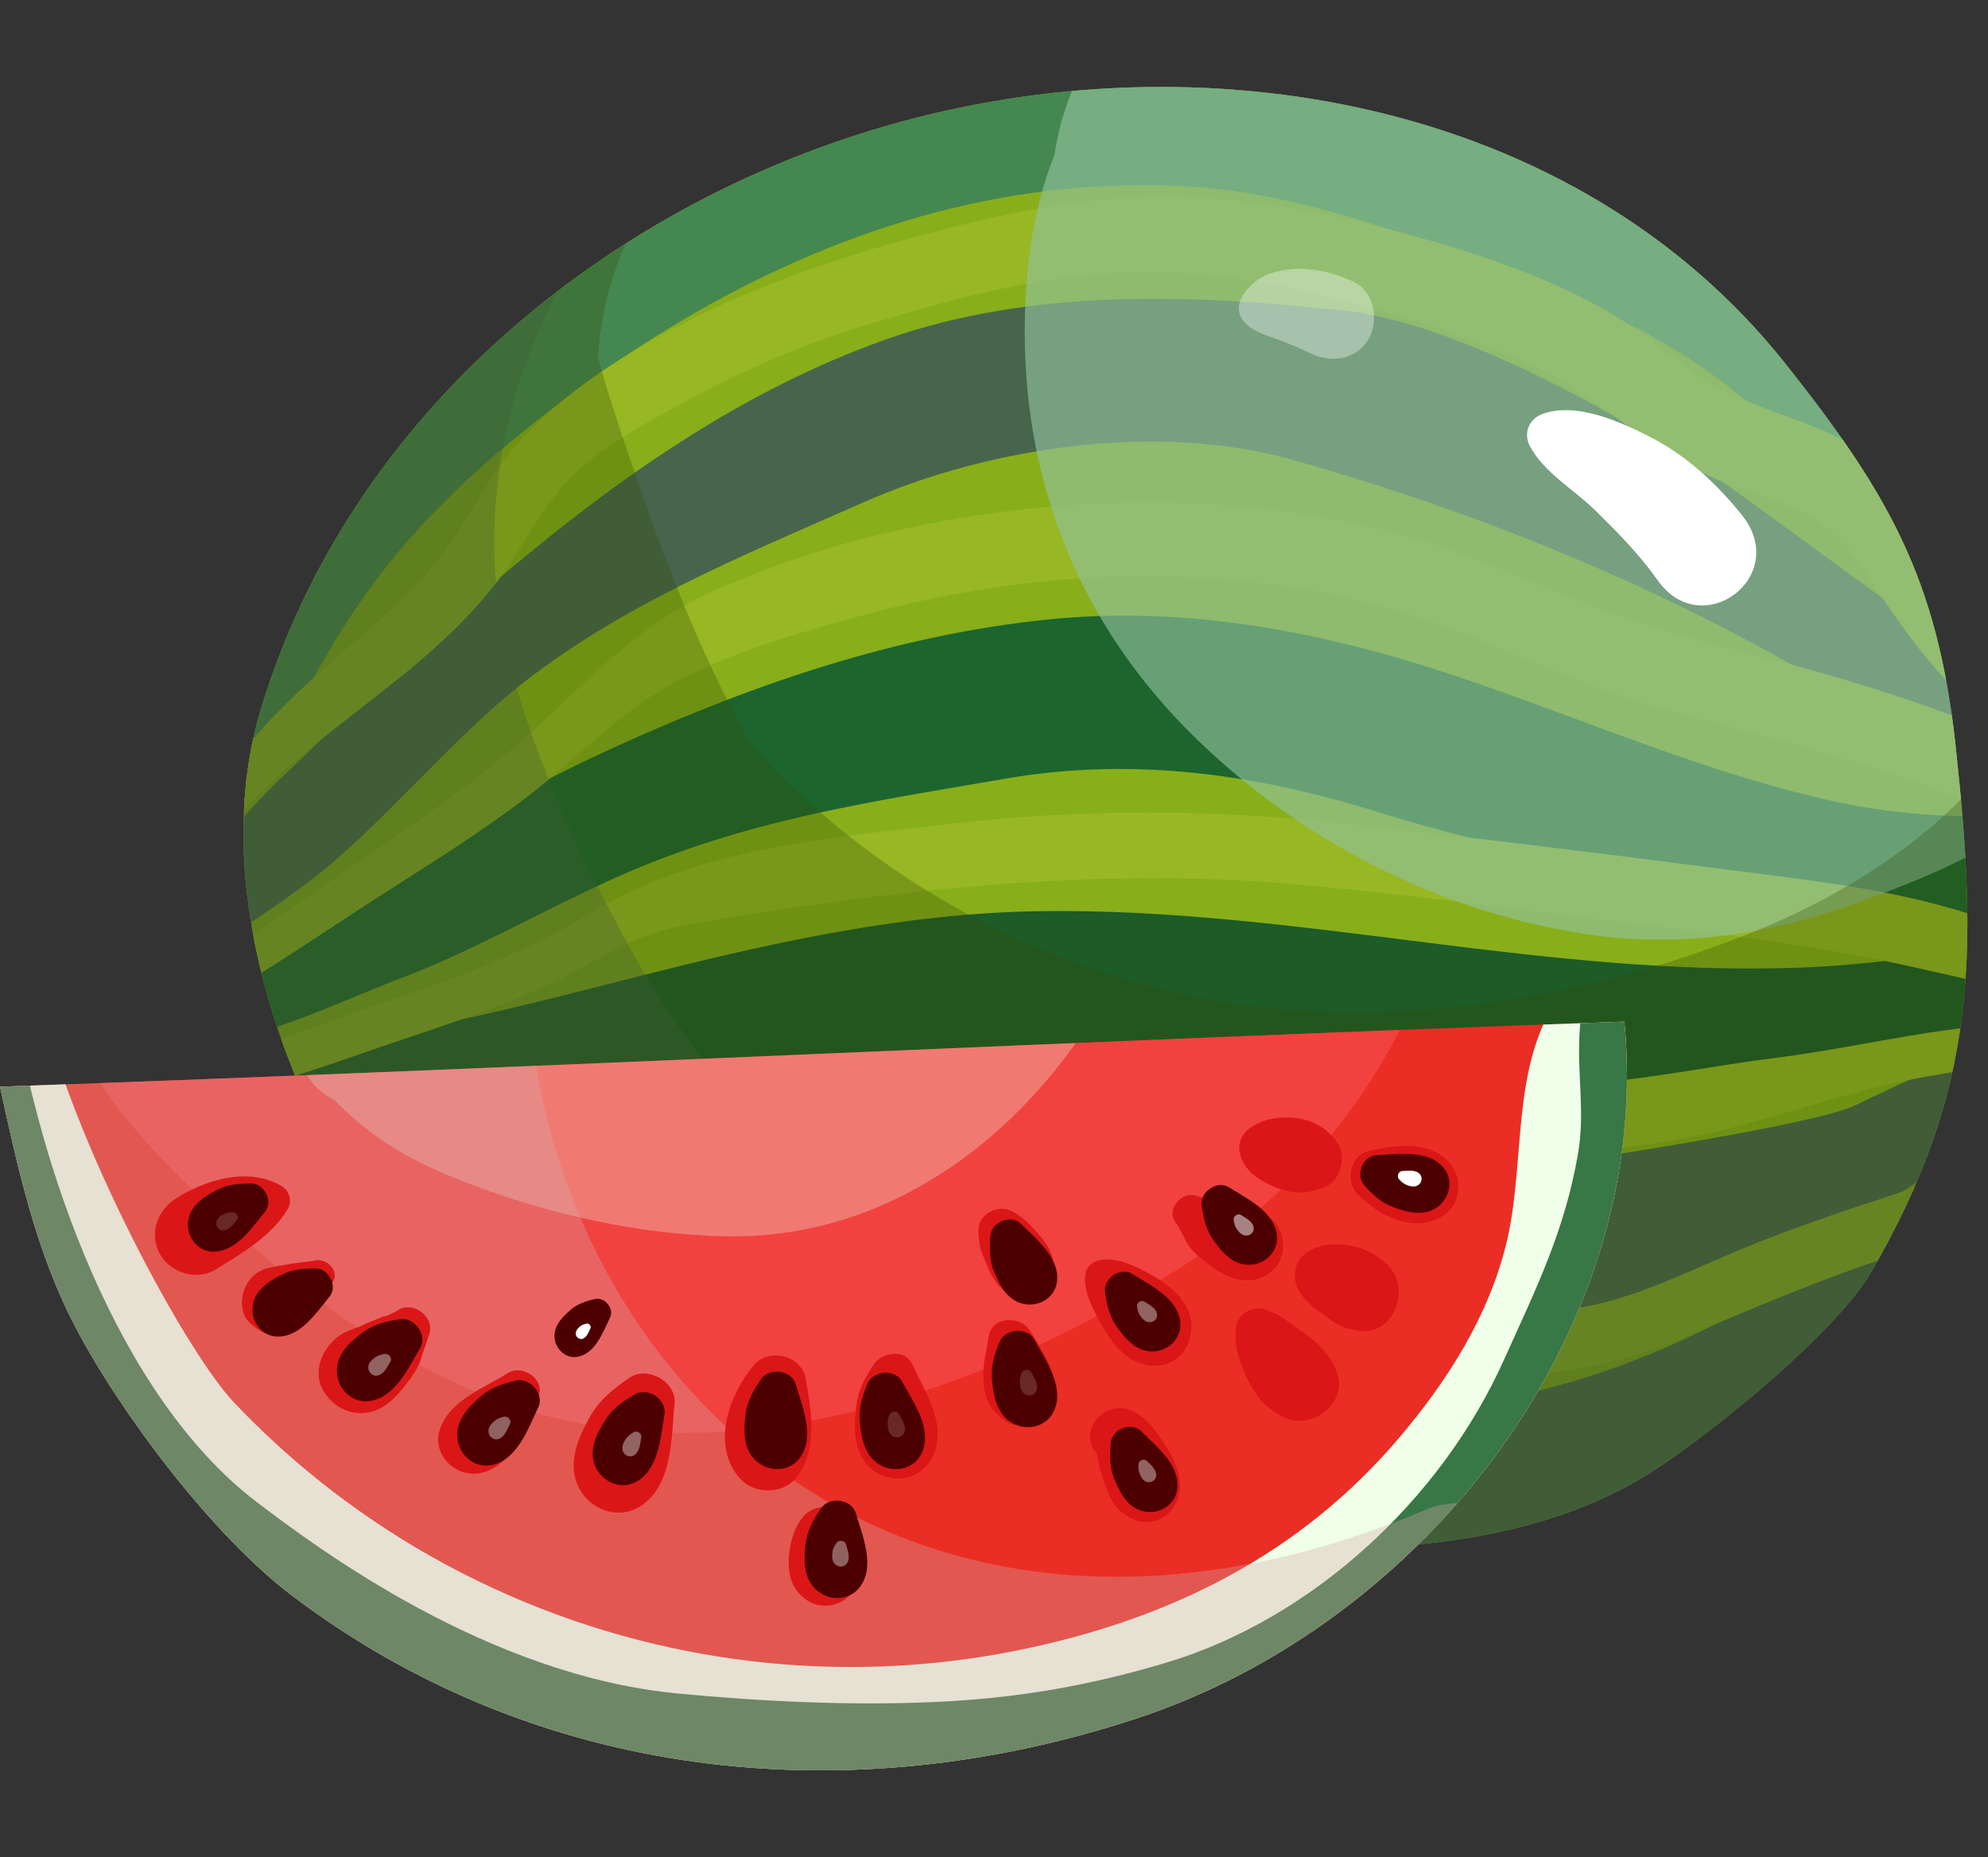<?xml version="1.0" encoding="utf-8"?>
<!-- Generator: Adobe Illustrator 24.1.1, SVG Export Plug-In . SVG Version: 6.00 Build 0)  -->
<svg version="1.1" id="Layer_1" xmlns="http://www.w3.org/2000/svg" xmlns:xlink="http://www.w3.org/1999/xlink" x="0px" y="0px"
	 viewBox="0 0 105.13 98.21" style="enable-background:new 0 0 105.13 98.21;" xml:space="preserve">
<rect x="0" y="0" width="105.13" height="98.21" fill="#333333" stroke="none"/>
<style type="text/css">
	.st0{clip-path:url(#SVGID_2_);}
	.st1{fill:#458750;}
	.st2{fill:#47654D;}
	.st3{fill:#1C652E;}
	.st4{fill:#1D5B27;}
	.st5{clip-path:url(#SVGID_4_);}
	.st6{fill:#97B723;}
	.st7{opacity:0.32;clip-path:url(#SVGID_6_);fill:#47654D;}
	.st8{opacity:0.64;clip-path:url(#SVGID_6_);fill:#91C19D;}
	.st9{opacity:0.29;clip-path:url(#SVGID_8_);fill:#334A04;}
	.st10{opacity:0.35;}
	.st11{fill:#FFFFFF;}
	.st12{clip-path:url(#SVGID_10_);}
	.st13{fill:#EFFFE9;}
	.st14{fill:#387746;}
	.st15{opacity:0.65;clip-path:url(#SVGID_10_);fill:#F44D4D;}
	.st16{opacity:0.3;clip-path:url(#SVGID_12_);fill:#EFFFE9;}
	.st17{opacity:0.34;clip-path:url(#SVGID_14_);fill:#D8A8A7;}
	.st18{fill:#DB1616;}
	.st19{fill:#4C0000;}
	.st20{opacity:0.16;}
	.st21{opacity:0.39;}
	.st22{opacity:0.38;}
	.st23{opacity:0.51;}
</style>
<g>
	<g>
		<defs>
			<path id="SVGID_1_" d="M46.75,6.69C63.43,1.82,83.3,5.23,94.41,19.22c5.4,6.8,8.04,11.35,9,20.16
				c1.19,10.97,1.19,18.17-4.46,27.88c-1.87,3.21-8.3,8.4-11.33,10.39c-5.44,3.58-12.13,4.24-18.55,4.32
				c-7.29,0.09-14.6-0.44-21.81-1.59c-6.01-0.96-12.08-2.39-17.36-5.57C19.27,68.42,9.85,50.54,13.79,37.52
				C18.54,21.81,32.15,10.94,46.75,6.69z"/>
		</defs>
		<use xlink:href="#SVGID_1_"  style="overflow:visible;fill:#88AE1A;"/>
		<clipPath id="SVGID_2_">
			<use xlink:href="#SVGID_1_"  style="overflow:visible;"/>
		</clipPath>
		<g class="st0">
			<g>
				<path class="st1" d="M11.3,45.32c1.02-1.83,2.25-3.47,3.16-5.37c0.98-2.06,2.07-4.09,3.25-6.05c2.34-3.87,5.15-7.02,8.6-9.95
					c6.52-5.55,14.09-10.16,22.37-12.5c4.34-1.23,8.77-1.79,13.28-1.64c4.66,0.16,9.06,1.42,13.43,2.98
					c7.56,2.71,15.49,5.43,20.42,12.17c2.75,3.76,5.08,7.77,8.11,11.32c1.4,1.65,2.9,3.29,4.56,4.68c2.09,1.76,6.08,2.2,7.03-1.06
					c0.85-2.88-1.21-4.52-3.02-6.31c-1.58-1.56-3.09-3.23-4.4-5.03c-2.73-3.73-4.98-7.78-8.07-11.24
					c-5.96-6.68-14.88-9.7-23.08-12.6c-9.35-3.31-18.94-3.96-28.59-1.45C38.28,5.9,29.28,11.52,21.54,18.35
					c-3.74,3.29-7.27,7.07-9.37,11.65c-1.08,2.36-1.89,4.78-2.53,7.3c-0.29,1.16-0.45,2.26-0.62,3.43c-0.19,1.32-0.14,2.57-0.28,3.9
					C8.6,46.02,10.67,46.44,11.3,45.32L11.3,45.32z"/>
			</g>
			<g>
				<path class="st2" d="M9.76,52.28c1.85-0.5-0.55-1.07,1.08-2.01c1.96-1.12,4.73-2.98,6.48-4.43c3.1-2.58,6.75-6.84,9.89-9.37
					c5.49-4.43,11.91-7.02,18.41-9.89c6.84-3.02,15.73-4.25,22.76-2.26c29.56,8.39,40.18,21.74,44.56,22.03
					c3.37,0.22,2.05-3.42,0.21-5.6c-1.41-1.67-3.41-2.48-5.27-3.59c-1.73-1.04-3.42-2.14-5.09-3.27c-3.18-2.17-6.26-4.47-9.37-6.74
					c-3.26-2.39-4.58-3.16-8.09-5.16c-3.84-2.19-9.76-5.07-14.14-5.55c-8.06-0.88-16.66-1.23-24.4,1.53
					c-7.42,2.64-13.96,7.19-19.95,12.23c-3.51,2.95-6.9,6.03-10.19,9.23c-1.73,1.68-3.64,3.35-4.98,5.36
					c-1.29,1.93-2.75,3.74-3.41,5.99C7.98,51.68,8.87,52.52,9.76,52.28L9.76,52.28z"/>
			</g>
			<g>
				<path class="st3" d="M11.21,55.83c1.82,0.43,2-1.06,3.72-1.63c1.8-0.6,4.7-1.89,6.48-2.56c3.6-1.36,7.73-3.72,11.25-5.28
					c6.79-3.01,13.1-3.91,20.47-5.18C59.92,40,66.5,40.93,73,42.98c6.44,2.02,14.83,3.47,21.36,5.25c3.77,1.03,10.4,1.97,14.32,2.05
					c1.87,0.03-1.17,0.96,0.7,0.99c2.02,0.03,3.89,0.73,5.9,0.66c2.41-0.09,4.69-3,3.02-5.27c-1.36-1.85-2.96-2.82-5.22-3.2
					c-2.02-0.34-4.04-0.37-6.08-0.31c-3.38,0.1-6.63-0.04-9.94-0.76c-6.88-1.51-13.35-4.39-20-6.62
					c-6.97-2.34-14.21-3.76-21.58-3.02c-8.01,0.81-15.55,3.39-22.85,6.7c-4.08,1.85-8.06,4.07-11.88,6.41
					c-1.83,1.12-3.58,2.39-5.35,3.59c-1.77,1.2-4.03,2.28-5.04,4.24C9.93,54.49,10.26,55.6,11.21,55.83L11.21,55.83z"/>
			</g>
			<g>
				<path class="st4" d="M13.52,58.22c2.43,2.13,4.25,0.79,7.38,0.92c3.49,0.14,8.5,1.42,11.93,0.77c6.58-1.25,13.08-3.14,19.79-3.5
					c13.83-0.73,29.28,1.11,43.1,0.85c3.74-0.07,10.82-1.81,14.49-2.56c1.74-0.36-1.74,2.62-0.06,2.04c2-0.69,4.24-1.37,5.6-3.05
					c1.89-2.33,0.81-6.2-2.56-6.19c-1.81,0-3.25,0.73-4.92,1.32c-1.49,0.53-3.01,0.95-4.55,1.3c-2.86,0.64-5.75,0.94-8.68,1.05
					c-6.51,0.23-12.99-0.5-19.44-1.31c-6.86-0.86-13.75-1.79-20.69-1.68c-6.88,0.11-13.55,1.54-20.2,3.21
					c-3.63,0.91-7.25,1.88-10.91,2.64c-3.35,0.7-6.99,0.99-10.08,2.53C13.15,56.85,13.03,57.79,13.52,58.22L13.52,58.22z"/>
			</g>
			<g>
				<path class="st2" d="M16.47,62.92c1.42,2.03,4.49,2.95,6.69,3.91c2.99,1.31,6.22,2.1,9.4,2.76c6.35,1.32,12.95,1.71,19.42,1.82
					c12.25,0.2,24.87,0.12,36.71-3.38c3.51-1.03,6.92-2.41,10.19-4.03c1.68-0.83,3.08-1.89,4.52-3.08c0.75-0.62,1.58-1.16,2.18-1.93
					c0.57-0.72,0.76-1.6,1.31-2.32c1.07-1.42,1.05-1.98-0.27-1.8c-0.71,0.1-1.82-0.28-2.56-0.17c-0.78,0.11,0.56,0.93-0.17,1.19
					c-1.64,0.59-4.22,1.79-5.79,2.56c-2.61,1.26-21.34,4.03-26.94,4.47c-5.95,0.47-11.92,0.48-17.89,0.42
					c-6.16-0.07-12.34-0.21-18.48-0.76c-3.51-0.32-6.98-0.83-10.48-1.22c-2.42-0.27-6.23-0.95-7.86,1.37
					C16.43,62.78,16.43,62.87,16.47,62.92L16.47,62.92z"/>
			</g>
			<g>
				<path class="st2" d="M16.83,68.71c1.21,2.92,5.2,4.42,7.91,5.63c3.38,1.51,6.84,2.78,10.35,3.96c7,2.37,14.4,4.71,21.79,5.38
					c3.68,0.33,7.39,0.06,11.07-0.26c3.65-0.31,7.3-0.65,10.92-1.19c6.7-1,13-3.31,18.81-6.8c3.28-1.97,6.35-4.24,9.36-6.59
					c2.75-2.15,6.67-4.94,6.78-8.76c0.03-0.96-0.78-2.23-1.81-2.37c-3.45-0.47-6.33,1.89-8.89,3.95c-2.29,1.85-4.65,3.61-7.1,5.24
					c-5.1,3.37-10.47,5.85-16.49,7.04c-3.18,0.63-6.4,0.93-9.62,1.22c-3.44,0.31-6.89,0.64-10.34,0.57
					c-6.92-0.13-13.79-1.24-20.42-2.95c-3.82-0.99-6.9-0.81-10.74-1.7c-1.84-0.43-4.13-3.45-5.99-3.72
					c-1.75-0.25-3.53-0.57-5.15,0.31C16.94,67.83,16.68,68.34,16.83,68.71L16.83,68.71z"/>
			</g>
		</g>
	</g>
	<g>
		<defs>
			<path id="SVGID_3_" d="M46.75,6.69C63.43,1.82,83.3,5.23,94.41,19.22c5.4,6.8,8.04,11.35,9,20.16
				c1.19,10.97,1.19,18.17-4.46,27.88c-1.87,3.21-8.3,8.4-11.33,10.39c-5.44,3.58-12.13,4.24-18.55,4.32
				c-7.29,0.09-14.6-0.44-21.81-1.59c-6.01-0.96-12.08-2.39-17.36-5.57C19.27,68.42,9.85,50.54,13.79,37.52
				C18.54,21.81,32.15,10.94,46.75,6.69z"/>
		</defs>
		<clipPath id="SVGID_4_">
			<use xlink:href="#SVGID_3_"  style="overflow:visible;"/>
		</clipPath>
		<g class="st5">
			<path class="st6" d="M13.42,40.55c-1.19,0.02-2.2,0.73-2.38,1.96c-0.11,0.73,0.79,1.52,1.4,0.82
				c4.46-5.13,10.94-7.97,14.72-13.81c0.97-1.49,1.8-3.06,3.08-4.32c1.43-1.41,3.22-2.43,4.96-3.4c3.47-1.94,7.03-3.54,10.85-4.69
				c4.04-1.22,8.23-2.35,12.44-2.65c4.15-0.29,8.26,0.31,12.27,1.36c3.69,0.97,7.55,2.11,10.96,3.85c3.2,1.63,5.7,4.28,9.04,5.66
				c1.82,0.75,3.86,1.19,5.5,2.32c1.57,1.09,2.53,2.84,3.58,4.39c2.19,3.22,5.11,6.82,9.1,7.65c1.71,0.36,2.59-1.47,1.6-2.75
				c-1.16-1.49-2.56-2.58-3.92-3.87c-1.47-1.38-2.67-2.94-3.81-4.59c-0.9-1.3-1.81-2.62-3.01-3.66c-1.54-1.35-3.38-2.11-5.28-2.79
				c-1.76-0.63-3.39-1.27-4.94-2.35c-1.55-1.07-2.97-2.3-4.61-3.24c-3.63-2.08-7.82-3.35-11.85-4.4c-4.03-1.04-8.22-1.74-12.4-1.64
				c-4.29,0.1-8.52,1.08-12.64,2.21c-4.16,1.14-8.24,2.56-12.08,4.56c-3.33,1.74-6.89,4.02-9.23,7.01
				c-1.25,1.61-2.12,3.47-3.35,5.09c-1.27,1.68-2.86,3.12-4.45,4.49c-3.03,2.6-5.87,5.03-7.86,8.56c0.52,0.14,1.04,0.28,1.56,0.42
				c-0.1-0.73,0.17-1.37,0.8-1.91C13.61,40.74,13.58,40.54,13.42,40.55L13.42,40.55z"/>
		</g>
		<g class="st5">
			<path class="st6" d="M8.37,54.45c3.66-1.72,6.93-3.94,10.31-6.16c3-1.97,6.12-3.82,8.98-5.99c2.82-2.13,5.23-4.83,8.43-6.44
				c3.13-1.57,6.68-2.56,10.05-3.46c7.01-1.86,14.42-2.46,21.62-1.43c3.7,0.53,7.31,1.5,10.75,2.98c3.34,1.43,6.62,2.79,10.14,3.73
				c4.12,1.1,8.22,2.14,12.25,3.54c4,1.39,7.92,3.29,12.13,3.93c1.42,0.22,2.17-1.44,0.97-2.31c-3.16-2.28-6.91-3.57-10.54-4.93
				c-3.7-1.38-7.47-2.48-11.3-3.44c-3.82-0.96-7.45-2.11-11.07-3.68c-3.5-1.52-7.02-2.71-10.78-3.38
				c-7.37-1.29-14.91-1.06-22.22,0.49c-3.6,0.77-7.08,1.87-10.43,3.38c-3.43,1.54-5.88,3.97-8.55,6.51
				c-6.46,6.14-14.66,10.05-21.19,16.08C7.63,54.18,8.02,54.61,8.37,54.45L8.37,54.45z"/>
		</g>
		<g class="st5">
			<path class="st6" d="M10.75,58.12c3.35-0.6,6.54-1.79,9.76-2.89c2.79-0.95,5.61-1.85,8.3-3.08c1.38-0.63,2.66-1.43,4.02-2.11
				c1.54-0.77,3.2-1.11,4.89-1.39c3.26-0.54,6.53-1.02,9.81-1.39c6.79-0.76,13.63-1.11,20.44-0.54c6.56,0.55,13.1,1.48,19.63,2.26
				c3.66,0.44,7.31,0.9,10.93,1.6c3.56,0.69,7.03,1.65,10.63,2.2c1.04,0.16,1.65-1.1,0.73-1.72c-5.37-3.64-12.29-4.26-18.58-5.08
				c-6.77-0.88-13.56-1.71-20.35-2.45c-6.94-0.75-13.87-0.77-20.8,0.04c-6.47,0.75-13.37,1.29-19.02,4.77
				c-6.49,4-14.17,5.13-20.83,8.69C9.67,57.38,10.13,58.23,10.75,58.12L10.75,58.12z"/>
		</g>
		<g class="st5">
			<path class="st6" d="M14.2,60.58c3.01,0.98,6.32,0.89,9.45,1.04c3.24,0.15,6.47,0.27,9.71,0.31c6.56,0.09,13.09-0.14,19.6-0.94
				c3.15-0.39,6.29-0.78,9.48-0.71c3.23,0.08,6.44,0.46,9.66,0.64c6.24,0.34,12.7,0.32,18.81-1.13c3.46-0.82,6.75-2.05,10.25-2.73
				c3.63-0.7,7.37-1.08,11.06-1.2c0.65-0.02,0.82-0.99,0.16-1.16c-6.22-1.56-12.27,0.46-18.45,1.23c-3.18,0.4-6.33,1.05-9.53,1.33
				c-3.12,0.27-6.25,0.37-9.38,0.32c-6.42-0.1-12.72-0.98-19.13-0.11c-6.5,0.88-12.95,1.68-19.52,1.94
				c-3.79,0.15-7.59,0.19-11.38,0.18c-3.55-0.01-7.33-0.46-10.79,0.4C13.9,60.07,13.93,60.49,14.2,60.58L14.2,60.58z"/>
		</g>
		<g class="st5">
			<path class="st6" d="M17.17,67.29c3.16,0.39,6.39,0.54,9.51,1.17c3,0.6,5.86,1.75,8.79,2.63c5.92,1.78,12.02,3.24,18.17,3.86
				c6.42,0.65,12.5,0.05,18.79-1.25c3.15-0.65,6.26-0.81,9.45-1.12c2.81-0.27,5.36-1.06,7.95-2.18c3.21-1.38,6.4-2.71,9.72-3.83
				c1.64-0.55,3.28-1.09,4.92-1.64c1.53-0.51,3.23-0.97,4.32-2.22c0.39-0.44,0.28-1.24-0.37-1.39c-2.72-0.61-5.94,1.09-8.5,1.92
				c-2.72,0.89-5.43,1.8-8.07,2.91c-2.78,1.17-5.51,2.56-8.51,3.03c-2.93,0.46-5.93,0.32-8.87,0.79c-3.21,0.52-6.35,1.4-9.58,1.75
				c-3.18,0.35-6.39,0.33-9.58,0.09c-6.33-0.49-12.63-1.68-18.74-3.41c-3.16-0.89-6.27-1.97-9.55-2.35
				c-3.38-0.4-6.61,0.04-9.91,0.75C16.79,66.86,16.9,67.26,17.17,67.29L17.17,67.29z"/>
		</g>
	</g>
	<g>
		<defs>
			<path id="SVGID_5_" d="M46.75,6.69C63.43,1.82,83.3,5.23,94.41,19.22c5.4,6.8,8.04,11.35,9,20.16
				c1.19,10.97,1.19,18.17-4.46,27.88c-1.87,3.21-8.3,8.4-11.33,10.39c-5.44,3.58-12.13,4.24-18.55,4.32
				c-7.29,0.09-14.6-0.44-21.81-1.59c-6.01-0.96-12.08-2.39-17.36-5.57C19.27,68.42,9.85,50.54,13.79,37.52
				C18.54,21.81,32.15,10.94,46.75,6.69z"/>
		</defs>
		<clipPath id="SVGID_6_">
			<use xlink:href="#SVGID_5_"  style="overflow:visible;"/>
		</clipPath>
		<path class="st7" d="M118.02,50.68c-0.17-1.68-1.16-3.12-2.94-3.34c-1.53-0.18-3.43,0.75-3.73,2.43
			c-1.62,9.36-11.48,12.88-19.43,15.38c-9.39,2.95-18.88,5.44-28.8,4.4c-7.88-0.83-15.86-3.9-21.83-9.18
			c-3.49-3.09-6.13-6.8-8.33-10.89c-2.36-4.39-4.54-9.1-5.88-13.91c-1.26-4.54-1.24-9.34-0.03-13.9c1.16-4.41,3.5-8.89,6.43-12.38
			c1.51-1.8-0.55-5.2-2.73-3.54c-1.93,1.47-3.75,3.08-5.3,4.95c-1.54,1.86-2.62,4.14-3.55,6.37c0.23-1.66,0.6-3.31,1.12-4.96
			c1.16-3.63-4.19-5.78-6.08-2.56c-1.66,2.83-2.97,5.93-3.91,9.15c-1.16-2.69-5.9-3.12-6.5,0.33c-1.7,9.69-2.11,19.81-0.19,29.5
			c1.8,9.13,7.34,16.13,14.58,21.7c1.73,1.33,3.52,2.57,5.36,3.72c1.08,1.04,2.21,2.04,3.45,2.89c1.63,1.1,3.61,1.88,5.15,3.07
			c0.74,0.57,1.82,0.31,2.5-0.27c9.45,3.85,19.72,5.73,29.9,5.47c4.64-0.12,9.3-0.68,13.83-1.66c3.87-0.84,9.45-1.78,11.81-5.39
			c2.33-0.49,4.63-1.14,6.84-2.02C110.01,72.01,119.22,62.46,118.02,50.68z"/>
		<path class="st8" d="M113.57,15.58c-3.4-6.83-9.37-12.31-16.07-15.82c-7.04-3.7-15.39-5.85-23.37-5.43
			C65.88-5.24,57.17-0.81,55.78,8.08c-0.01,0.04-0.01,0.07-0.02,0.11c-1.06,2.67-1.49,5.56-1.56,8.51
			c-0.2,8.28,2.6,15.72,8.38,21.68c5.79,5.95,13.77,10.06,22,11.11c4.57,0.58,9.08-0.13,13.4-1.67c4.1-1.47,8.43-3.2,11.46-6.44
			c3-3.21,5.44-7.75,6.31-12.06C116.71,24.52,115.72,19.91,113.57,15.58z"/>
	</g>
	<g>
		<defs>
			<path id="SVGID_7_" d="M46.75,6.69C63.43,1.82,83.3,5.23,94.41,19.22c5.4,6.8,8.04,11.35,9,20.16
				c1.19,10.97,1.19,18.17-4.46,27.88c-1.87,3.21-8.3,8.4-11.33,10.39c-5.44,3.58-12.13,4.24-18.55,4.32
				c-7.29,0.09-14.6-0.44-21.81-1.59c-6.01-0.96-12.08-2.39-17.36-5.57C19.27,68.42,9.85,50.54,13.79,37.52
				C18.54,21.81,32.15,10.94,46.75,6.69z"/>
		</defs>
		<clipPath id="SVGID_8_">
			<use xlink:href="#SVGID_7_"  style="overflow:visible;"/>
		</clipPath>
		<path class="st9" d="M117.09,47.1c0.9-1.97,0.56-4.32-1.44-5.49c-0.62-0.36-1.37-0.53-2.12-0.51c0.05-0.67,0.09-1.33,0.09-2
			c0.02-3.28-4.49-4.46-6.14-1.66c-3.37,5.73-9.1,9.63-15.21,12.02c-7.06,2.76-14.95,4.34-22.54,4.04
			c-11.21-0.45-22.56-5.71-30.04-14.22c-1.36-2.35-2.52-4.84-3.54-7.34c-1.44-3.56-2.71-7.21-3.89-10.86
			c-0.24-0.74-0.45-1.47-0.63-2.19c0.24-3.84,1.63-7.54,4.62-10.6c1.26-1.29-0.6-3.06-1.94-1.94c-1.32,1.1-2.46,2.37-3.41,3.75
			C30.71,9.53,30.45,9,30.07,8.49c-1.27-1.7-3.66-2.39-5.32-0.69c-1.17,1.2-1.99,2.55-2.59,4c-0.01,0-0.02,0-0.04,0
			c-1.35,0-2.86,1.14-2.99,2.56c-1.73-0.83-3.98-0.63-4.89,1.39C8.82,27.81,5.92,41.51,11.8,53.97c0.28,0.59,0.58,1.16,0.9,1.72
			c0.98,3.54,2.29,7.03,4.15,10.08c2.87,4.7,7.47,8.52,11.77,11.87c4.83,3.76,10.04,6.14,16.21,6.53c3.48,0.22,7.03-0.11,10.53-0.7
			c1.53,0.34,3.08,0.6,4.68,0.78c5.1,0.57,10.33,0.18,15.31-1.02c5.18-1.25,10.05-3.6,14.81-5.93c8.99-4.4,18.43-10.02,22.79-19.48
			c0.61-1.31,0.67-2.78-0.03-3.95c0.56-0.74,1.09-1.5,1.6-2.27C115.5,50.17,116.37,48.68,117.09,47.1z"/>
	</g>
	<g class="st10">
		<path class="st11" d="M66.14,17.33c0.47,0.32,1.09,0.49,1.62,0.69c0.55,0.21,1.07,0.44,1.6,0.69c1.08,0.5,2.38,0.3,3.02-0.79
			c0.56-0.95,0.29-2.51-0.79-3.02c-1.36-0.63-2.89-0.92-4.36-0.46C66.07,14.81,64.69,16.32,66.14,17.33L66.14,17.33z"/>
	</g>
	<g>
		<path class="st11" d="M80.9,23.58c0.71,1.37,2.31,2.29,3.41,3.36c1.2,1.17,2.38,2.37,3.35,3.74c2.34,3.32,7.05-0.21,4.46-3.44
			c-1.33-1.66-2.94-3.16-4.85-4.13c-1.59-0.81-3.88-1.86-5.68-1.23C80.87,22.14,80.54,22.88,80.9,23.58L80.9,23.58z"/>
	</g>
	<g>
		<defs>
			<path id="SVGID_9_" d="M85.9,54.02c1.57,16.11-10.4,31.77-25.78,36.84c-15.38,5.07-31.85,3.26-44.74-6.54
				c-4.14-3.15-8.98-9.55-11.39-14.15C1.92,66.23,0.95,61.82,0,57.46C29.03,56.44,56.87,55.04,85.9,54.02z"/>
		</defs>
		<use xlink:href="#SVGID_9_"  style="overflow:visible;fill:#EA2E25;"/>
		<clipPath id="SVGID_10_">
			<use xlink:href="#SVGID_9_"  style="overflow:visible;"/>
		</clipPath>
		<g class="st12">
			<path class="st13" d="M-2.96,54.23c-0.99,4.08,0.13,8,1.66,11.8c1.63,4.05,3.86,7.76,6.58,11.17
				c5.32,6.67,12.31,11.7,20.21,14.88c16.86,6.79,39.61,4.63,52.54-9.04c3.64-3.84,6.87-8.37,8.55-13.42
				c1.63-4.87,2.78-12.26-0.26-16.75c-0.99-1.47-3.02-1.51-4,0c-2.46,3.78-1.62,8.71-2.68,12.95c-0.94,3.79-3.06,7.13-5.56,10.1
				c-5.35,6.35-12.37,9.78-20.44,11.38c-15.07,2.98-30.77-2.04-41.3-13.18C9.62,71.22,3.17,59.14,1.81,51.47
				C1.63,50.47-2.68,53.07-2.96,54.23L-2.96,54.23z"/>
		</g>
		<g class="st12">
			<path class="st14" d="M84,47.71c0.06,2.28-0.33,4.63-0.47,6.91c-0.13,2.26,0.3,4.16-0.08,6.38c-0.71,4.11-2.2,7.09-3.92,10.91
				c-3.33,7.41-10.16,13.71-17.9,16.02c-4.17,1.24-7.95,1.88-12.29,2.07c-4.42,0.19-9.03-0.03-13.45-0.45
				c-10.06-0.94-19.06-7.65-22.33-10.14C6.22,73.81,2.03,61.72,0.62,52.49c-0.31-2-3.52-0.22-5.3,0.27c-2.14,0.59-2.92,2.6-2.61,4.6
				c1.44,9.46,6.54,17.85,13.78,24.01C10.07,84.42,14,87.04,18,89.52c4.27,2.64,8.6,5.42,13.5,6.73c4.93,1.32,10.19,1.38,15.26,1.29
				c5.26-0.09,10.57-0.59,15.66-1.97c9.03-2.45,17.2-7.86,21.72-16.21c2.6-4.8,4.23-10.19,5.19-15.55c0.51-2.82,0.79-5.68,0.63-8.55
				c-0.09-1.5-0.25-3.11-0.71-4.55c-0.43-1.37-1.18-2.64-1.8-3.93C86.65,45.09,83.95,45.95,84,47.71L84,47.71z"/>
		</g>
		<path class="st15" d="M73.33,46.26c-1.91-0.77-3.71-0.03-4.88,1.6c-0.8,1.12-1.87,2.01-3.02,2.78c-1.96-0.22-3.83-0.05-5.75,0.58
			c-1.99,0.66-3.86,1.56-5.9,2.03c-4.05,0.94-8.39,0.78-12.53,0.89c-4.35,0.11-8.72,0.14-13.07-0.19c-1.76-0.14-4.03-0.19-6.09-0.63
			c-0.47-1.08-1.37-1.97-2.56-2.24c-1.09-0.25-2.18-0.51-3.28-0.73c-0.66-0.14-1.29-0.11-1.87,0.03c-0.8-0.56-1.59-1.15-2.35-1.78
			c-2.57-2.13-5.78-0.88-6.54,2.09c-0.18-0.44-0.33-0.89-0.42-1.36c-0.23-1.14-1.89-0.81-1.95,0.26c-0.29,5.89,3.59,9.94,7.53,13.78
			c4.38,4.27,9.32,8.16,15.03,10.44c12.17,4.86,26.03-0.09,36.57-6.67c6.22-3.89,10.81-9.36,13.33-16.26
			C76.25,49.06,75,46.93,73.33,46.26z"/>
	</g>
	<g>
		<defs>
			<path id="SVGID_11_" d="M85.9,54.02c1.57,16.11-10.4,31.77-25.78,36.84c-15.38,5.07-31.85,3.26-44.74-6.54
				c-4.14-3.15-8.98-9.55-11.39-14.15C1.92,66.23,0.95,61.82,0,57.46C29.03,56.44,56.87,55.04,85.9,54.02z"/>
		</defs>
		<clipPath id="SVGID_12_">
			<use xlink:href="#SVGID_11_"  style="overflow:visible;"/>
		</clipPath>
		<path class="st16" d="M54.04,46.97c-10.08,5.43-21.93,7.14-33.12,4.79c-1.45-0.82-3.42-0.42-4.57,1.16
			c-0.07,0.09-0.14,0.19-0.21,0.28c-1.19,1.64-0.19,4.15,1.54,4.96c0.6,0.63,1.26,1.2,1.95,1.72c1.57,1.19,3.39,2.03,5.23,2.73
			c4.24,1.61,9,2.68,13.53,2.76c9.04,0.17,16.43-5.82,20.54-13.51C60.64,48.69,57.23,45.25,54.04,46.97z"/>
	</g>
	<g>
		<defs>
			<path id="SVGID_13_" d="M85.9,54.02c1.57,16.11-10.4,31.77-25.78,36.84c-15.38,5.07-31.85,3.26-44.74-6.54
				c-4.14-3.15-8.98-9.55-11.39-14.15C1.92,66.23,0.95,61.82,0,57.46C29.03,56.44,56.87,55.04,85.9,54.02z"/>
		</defs>
		<clipPath id="SVGID_14_">
			<use xlink:href="#SVGID_13_"  style="overflow:visible;"/>
		</clipPath>
		<path class="st17" d="M75.39,79.83c-10.37,4.41-22.12,5.27-32.05-0.68C34,73.56,28.52,63.22,27.92,52.5
			c-0.07-1.22-1.7-1.82-2.46-1.12c-1.45-2.38-5.58-1.96-6.37,1.11c-0.28-1.3-0.53-2.61-0.73-3.91c-0.61-3.96-6.79-2.88-6.83,0.92
			c-0.02,1.67,0.04,3.34,0.16,5c-0.12-0.18-0.26-0.33-0.41-0.47c-0.64-1.02-1.35-2.03-2.16-2.82c-1.78-1.71-4.62-2.1-6.49-0.3
			c-1.51,0.02-2.98,0.88-3.43,2.66c-0.43,1.71-0.85,3.42-1.28,5.13c-0.1,0.17-0.19,0.34-0.27,0.52c-0.75,1.76-0.23,3.17,0.88,4.62
			c0.35,0.46,0.8,0.77,1.29,0.95c0.06,0.11,0.13,0.22,0.2,0.33c0.05,0.1,0.1,0.21,0.14,0.31c0.44,0.92,0.88,1.85,1.33,2.76
			c0.95,1.92,1.95,3.82,3,5.69c1.23,2.18,2.55,4.31,3.96,6.38c-0.17,0.35-0.31,0.72-0.4,1.12c-0.43,1.92,0.39,3.58,1.52,5.06
			c3.75,4.9,9.1,8.03,14.95,10.14c1.7,1.12,3.46,2.14,5.29,3.03c1.61,0.79,3.24,0.49,4.41-0.38c2.52,0.52,5.01,0.93,7.41,1.3
			c1.58,0.24,3.15-0.11,4.13-1.27c0.71,0.29,1.45,0.54,2.21,0.75c6.63,1.82,13.51,0.63,19.69-2.13c6.26-2.79,12.57-7.66,12.94-15.05
			C80.76,79.91,77.62,78.88,75.39,79.83z"/>
	</g>
	<g>
		<path class="st18" d="M57.38,67.5c-0.05,0.83,0.39,1.68,0.78,2.39c0.52,0.96,1.27,2.03,2.4,2.27c1.55,0.34,2.65-0.92,2.41-2.41
			c-0.18-1.1-1.31-1.93-2.24-2.43c-0.71-0.38-1.63-0.82-2.46-0.71C57.77,66.69,57.41,66.98,57.38,67.5L57.38,67.5z"/>
	</g>
	<g>
		<path class="st18" d="M62.16,64.63c0.25,0.35,0.39,0.68,0.59,1.06c0.23,0.43,0.64,0.75,1.01,1.05c1.03,0.84,2.49,1.48,3.61,0.37
			c0.46-0.46,0.58-1.16,0.41-1.78c-0.23-0.84-0.99-1.28-1.76-1.55c-0.92-0.32-1.79-0.52-2.76-0.36c0.21,0,0.42,0,0.64,0
			c-0.22-0.06-0.44-0.13-0.66-0.2C62.48,62.99,61.67,63.94,62.16,64.63L62.16,64.63z"/>
	</g>
	<g>
		<path class="st18" d="M65.58,61.04c0.2,0.79,0.87,1.27,1.57,1.61c0.99,0.48,1.95,0.56,2.97,0.09c0.78-0.36,1.09-1.61,0.61-2.31
			c-0.72-1.03-1.8-1.42-3.02-1.33C66.7,59.16,65.26,59.77,65.58,61.04L65.58,61.04z"/>
	</g>
	<g>
		<path class="st18" d="M52.29,70.64C52.19,71.3,52,72,52,72.66c0,0.38,0.03,0.81,0.14,1.17c0.17,0.6,0.52,0.93,1,1.29
			c0.72,0.55,1.87,0.1,2.29-0.6c0.86-1.46-0.2-2.93-0.96-4.16C53.97,69.57,52.47,69.58,52.29,70.64L52.29,70.64z"/>
	</g>
	<g>
		<path class="st18" d="M46.19,72.17c-0.45,0.7-0.79,1.27-0.9,2.12c-0.13,1.01-0.18,1.92,0.33,2.84c0.46,0.82,1.5,1.22,2.4,0.98
			c0.95-0.26,1.49-1.11,1.56-2.05c0.11-1.37-0.8-2.73-1.32-3.89C47.87,71.29,46.62,71.49,46.19,72.17L46.19,72.17z"/>
	</g>
	<g>
		<path class="st18" d="M39.91,72.14c-1.37,1.57-2.35,4.35-0.74,6.08c0.71,0.76,2.15,0.8,2.86,0c1.26-1.43,0.89-3.64,0.56-5.38
			C42.37,71.69,40.68,71.26,39.91,72.14L39.91,72.14z"/>
	</g>
	<g>
		<path class="st18" d="M33.29,72.85c-0.87,0.59-1.65,1.22-2.15,2.16c-0.65,1.2-1.22,2.6-0.4,3.87c0.65,1.01,1.99,1.45,3.07,0.8
			c1.76-1.06,1.69-3.64,1.86-5.47C35.78,73.05,34.23,72.21,33.29,72.85L33.29,72.85z"/>
	</g>
	<g>
		<path class="st18" d="M26.86,72.6c-1.22,0.78-3.11,1.44-3.61,3.02c-0.43,1.36,0.95,2.59,2.25,2.25c1.71-0.44,2.39-2.62,2.97-4.03
			C28.86,72.94,27.62,72.12,26.86,72.6L26.86,72.6z"/>
	</g>
	<g>
		<path class="st18" d="M21.04,69.28c-0.28,0.18-0.67,0.32-0.98,0.47c0.26-0.07,0.53-0.14,0.79-0.21c-0.2,0.02-0.39,0.04-0.58,0.07
			c-0.43,0.18-0.54,0.23-0.32,0.13c-0.26,0.11-0.53,0.21-0.78,0.33c-0.55,0.26,0.35-0.12-0.19,0.09c-0.35,0.13-0.72,0.24-1.03,0.46
			c-0.94,0.67-1.48,1.96-0.79,3.02c0.66,1.02,1.94,1.4,3.02,0.79c0.65-0.37,1.1-0.97,1.54-1.56c0.4-0.54,0.64-1.1,0.71-1.77
			c-0.07,0.26-0.14,0.53-0.21,0.79c0.2-0.46,0.32-0.89,0.48-1.35C23.01,69.62,21.83,68.77,21.04,69.28L21.04,69.28z"/>
	</g>
	<g>
		<path class="st18" d="M16.65,66.65c-0.51,0.11-0.99,0.1-1.51,0.22c-0.17,0.04-0.53,0.05-0.66,0.15c0.1-0.02,0.19-0.03,0.28-0.05
			c-0.11-0.01-0.23,0-0.34,0.03c-0.27,0.04-0.51,0.12-0.74,0.25c-0.91,0.52-1.27,2.07-0.36,2.8c0.02,0.01,0.03,0.03,0.05,0.04
			c0.47,0.38,1.15,0.73,1.78,0.47c0.8-0.33,1.13-0.76,1.62-1.43c0.33-0.45,0.48-0.84,0.79-1.28C18.02,67.22,17.28,66.51,16.65,66.65
			L16.65,66.65z"/>
	</g>
	<g>
		<path class="st18" d="M14.9,62.72c-1.72-1.04-4.08-0.35-5.65,0.69c-0.97,0.64-1.38,1.9-0.77,2.94c0.58,0.98,1.95,1.38,2.94,0.77
			c1.37-0.85,2.97-1.78,3.8-3.2C15.46,63.51,15.31,62.97,14.9,62.72L14.9,62.72z"/>
	</g>
	<g>
		<path class="st18" d="M65.35,70.37c0,0.06,0.01,0.12,0.01,0.18c0.06-0.22,0.12-0.44,0.18-0.65c-0.4,0.92-0.11,1.74,0.25,2.62
			c0.46,1.12,1.23,2.2,2.45,2.54c1.39,0.38,3.01-1,2.47-2.47c-0.38-1.04-1.13-1.7-2.03-2.3c-0.64-0.43-1.16-0.99-2.03-1.03
			c0.22,0.06,0.44,0.12,0.65,0.18c-0.05-0.03-0.1-0.06-0.16-0.09C66.4,68.88,65.31,69.46,65.35,70.37L65.35,70.37z"/>
	</g>
	<g>
		<path class="st18" d="M68.66,68.21c0.14,0.26,0.34,0.48,0.55,0.68c0.14,0.17,0.31,0.31,0.5,0.42c0.19,0.14,0.2,0.14,0.04,0.02
			c0.74,0.6,1.24,0.95,2.23,1.05c1.57,0.17,2.45-1.82,1.74-3.04c-0.81-1.38-3.11-2-4.51-1.19C68.48,66.57,68.28,67.49,68.66,68.21
			L68.66,68.21z"/>
	</g>
	<g>
		<path class="st18" d="M71.8,63.15c0.46,0.45,1.08,0.97,1.81,1.25c0.89,0.34,1.75,0.43,2.61-0.06c1.08-0.6,1.17-2.06,0.38-2.91
			c-1.11-1.2-2.94-0.84-4.19-0.58C71.39,61.07,71.1,62.46,71.8,63.15L71.8,63.15z"/>
	</g>
	<g>
		<path class="st18" d="M51.74,65.12c0.02,0.34,0.04,0.67,0.14,0.99c0.09,0.26,0.2,0.52,0.31,0.78c0.15,0.38,0.31,0.69,0.56,1.01
			c0.39,0.5,0.89,0.65,1.49,0.73c0.65,0.08,1.2-0.51,1.39-1.06c0.31-0.89-0.16-1.71-0.74-2.35c-0.41-0.46-0.78-0.85-1.32-1.15
			C52.8,63.64,51.69,64.17,51.74,65.12L51.74,65.12z"/>
	</g>
	<g>
		<path class="st18" d="M58.1,76.95c-0.15-0.37-0.19-0.42-0.11-0.16c0.03,0.13,0.05,0.26,0.07,0.39c0.05,0.28,0.12,0.54,0.21,0.81
			c0.24,0.73,0.44,1.49,1.07,1.98c0.58,0.45,1.23,0.69,1.95,0.37c0.69-0.3,1.04-0.9,1.1-1.63c0.08-0.95-0.49-1.91-1.02-2.67
			c-0.46-0.67-1.01-1.36-1.84-1.55C58.17,74.17,56.96,75.91,58.1,76.95L58.1,76.95z"/>
	</g>
	<g>
		<path class="st18" d="M42.59,80.08c-0.54,0.52-0.79,1.39-0.86,2.12c-0.1,1,0.11,1.91,1.03,2.47c0.65,0.39,1.59,0.28,2.12-0.27
			c0.74-0.78,0.67-1.64,0.45-2.6c-0.14-0.62-0.39-1.22-0.77-1.72C44.09,79.48,43.08,79.61,42.59,80.08L42.59,80.08z"/>
	</g>
	<g>
		<g>
			<path class="st19" d="M13.29,62.58c-0.64,0-1.25,0.04-1.82,0.34c-0.74,0.38-1.5,0.89-1.53,1.8c-0.02,0.73,0.5,1.41,1.26,1.46
				c1.25,0.07,2.1-1.24,2.81-2.1C14.47,63.53,13.98,62.58,13.29,62.58L13.29,62.58z"/>
		</g>
		<g class="st20">
			<path class="st11" d="M12.33,64.1c-0.17,0-0.33,0.01-0.48,0.09c-0.2,0.1-0.4,0.24-0.41,0.48c-0.01,0.19,0.13,0.38,0.34,0.39
				c0.33,0.02,0.56-0.33,0.75-0.56C12.65,64.35,12.52,64.1,12.33,64.1L12.33,64.1z"/>
		</g>
	</g>
	<g>
		<g>
			<path class="st19" d="M16.7,67.07c-0.64,0-1.25,0.04-1.82,0.34c-0.74,0.38-1.5,0.88-1.53,1.8c-0.02,0.73,0.5,1.41,1.26,1.46
				c1.25,0.07,2.1-1.24,2.81-2.1C17.88,68.02,17.39,67.07,16.7,67.07L16.7,67.07z"/>
		</g>
	</g>
	<g>
		<g>
			<path class="st19" d="M21.15,69.75c-0.7,0.11-1.37,0.26-1.95,0.69c-0.75,0.55-1.5,1.24-1.37,2.26c0.1,0.81,0.8,1.47,1.65,1.39
				c1.39-0.14,2.1-1.74,2.74-2.81C22.62,70.6,21.92,69.63,21.15,69.75L21.15,69.75z"/>
		</g>
		<g class="st21">
			<path class="st11" d="M20.36,71.59c-0.19,0.03-0.36,0.07-0.52,0.18c-0.2,0.15-0.4,0.33-0.36,0.6c0.03,0.21,0.21,0.39,0.44,0.37
				c0.37-0.04,0.56-0.46,0.73-0.75C20.75,71.82,20.57,71.56,20.36,71.59L20.36,71.59z"/>
		</g>
	</g>
	<g>
		<g>
			<path class="st19" d="M27.27,73c-0.69,0.17-1.34,0.38-1.88,0.86c-0.7,0.61-1.39,1.37-1.17,2.37c0.17,0.8,0.92,1.4,1.76,1.24
				c1.37-0.26,1.94-1.92,2.48-3.04C28.81,73.72,28.03,72.82,27.27,73L27.27,73z"/>
		</g>
		<g class="st22">
			<path class="st11" d="M26.65,74.91c-0.18,0.04-0.36,0.1-0.5,0.23c-0.19,0.16-0.37,0.36-0.31,0.63c0.05,0.21,0.25,0.37,0.47,0.33
				c0.36-0.07,0.51-0.51,0.66-0.81C27.06,75.1,26.85,74.86,26.65,74.91L26.65,74.91z"/>
		</g>
	</g>
	<g>
		<g>
			<path class="st19" d="M33.59,73.72c-0.62,0.35-1.18,0.74-1.57,1.35c-0.5,0.78-0.96,1.7-0.47,2.6c0.39,0.72,1.27,1.09,2.04,0.71
				c1.25-0.63,1.34-2.37,1.55-3.6C35.26,73.98,34.26,73.34,33.59,73.72L33.59,73.72z"/>
		</g>
		<g class="st21">
			<path class="st11" d="M33.51,75.73c-0.16,0.09-0.31,0.2-0.42,0.36c-0.13,0.21-0.25,0.45-0.13,0.69c0.1,0.19,0.34,0.29,0.54,0.19
				c0.33-0.17,0.35-0.63,0.41-0.96C33.96,75.8,33.69,75.62,33.51,75.73L33.51,75.73z"/>
		</g>
	</g>
	<g>
		<g>
			<path class="st19" d="M40.24,72.93c-0.4,0.59-0.74,1.18-0.82,1.9c-0.11,0.92-0.11,1.94,0.72,2.54c0.66,0.47,1.62,0.42,2.14-0.26
				c0.85-1.11,0.15-2.72-0.2-3.91C41.86,72.43,40.68,72.29,40.24,72.93L40.24,72.93z"/>
		</g>
	</g>
	<g>
		<g>
			<path class="st19" d="M43.42,79.75c-0.4,0.59-0.74,1.18-0.82,1.9c-0.11,0.92-0.11,1.94,0.72,2.54c0.66,0.47,1.62,0.42,2.14-0.26
				c0.85-1.11,0.15-2.72-0.2-3.91C45.04,79.25,43.86,79.11,43.42,79.75L43.42,79.75z"/>
		</g>
		<g class="st22">
			<path class="st11" d="M44.24,81.58c-0.11,0.16-0.2,0.31-0.22,0.5c-0.03,0.24-0.03,0.52,0.19,0.67c0.18,0.13,0.43,0.11,0.57-0.07
				c0.22-0.3,0.04-0.72-0.05-1.04C44.67,81.45,44.36,81.41,44.24,81.58L44.24,81.58z"/>
		</g>
	</g>
	<g>
		<g>
			<path class="st19" d="M45.86,73.19c-0.27,0.66-0.47,1.31-0.39,2.03c0.09,0.92,0.3,1.92,1.24,2.33c0.75,0.32,1.67,0.06,2.03-0.71
				c0.59-1.27-0.43-2.69-1.03-3.78C47.33,72.35,46.15,72.47,45.86,73.19L45.86,73.19z"/>
		</g>
		<g class="st20">
			<path class="st11" d="M47.04,74.81c-0.07,0.18-0.12,0.35-0.1,0.54c0.02,0.25,0.08,0.51,0.33,0.62c0.2,0.09,0.44,0.02,0.54-0.19
				c0.16-0.34-0.11-0.71-0.27-1C47.44,74.58,47.12,74.61,47.04,74.81L47.04,74.81z"/>
		</g>
	</g>
	<g>
		<g>
			<path class="st19" d="M52.85,70.97c-0.27,0.66-0.47,1.31-0.39,2.03c0.09,0.92,0.3,1.92,1.24,2.33c0.75,0.32,1.67,0.06,2.03-0.71
				c0.59-1.27-0.43-2.69-1.03-3.78C54.32,70.14,53.14,70.25,52.85,70.97L52.85,70.97z"/>
		</g>
		<g class="st20">
			<path class="st11" d="M54.03,72.59c-0.07,0.18-0.12,0.35-0.1,0.54c0.02,0.25,0.08,0.51,0.33,0.62c0.2,0.09,0.44,0.02,0.54-0.19
				c0.16-0.34-0.11-0.71-0.27-1C54.42,72.37,54.11,72.4,54.03,72.59L54.03,72.59z"/>
		</g>
	</g>
	<g>
		<g>
			<path class="st19" d="M52.38,65.31c-0.06,0.65-0.07,1.29,0.18,1.91c0.32,0.8,0.77,1.63,1.71,1.75c0.75,0.09,1.5-0.38,1.62-1.16
				c0.19-1.28-1.08-2.28-1.89-3.09C53.47,64.19,52.45,64.6,52.38,65.31L52.38,65.31z"/>
		</g>
	</g>
	<g>
		<g>
			<path class="st19" d="M58.74,76.28c-0.06,0.65-0.07,1.29,0.18,1.91c0.32,0.8,0.77,1.63,1.71,1.75c0.75,0.09,1.5-0.38,1.62-1.16
				c0.19-1.28-1.08-2.28-1.89-3.09C59.83,75.15,58.81,75.56,58.74,76.28L58.74,76.28z"/>
		</g>
		<g class="st21">
			<path class="st11" d="M60.21,77.4c-0.02,0.17-0.02,0.34,0.05,0.51c0.09,0.21,0.2,0.43,0.45,0.46c0.2,0.02,0.4-0.1,0.43-0.31
				c0.05-0.34-0.29-0.61-0.5-0.82C60.5,77.11,60.23,77.21,60.21,77.4L60.21,77.4z"/>
		</g>
	</g>
	<g>
		<g>
			<path class="st19" d="M58.44,68.31c0.08,0.65,0.22,1.27,0.6,1.82c0.49,0.7,1.12,1.42,2.06,1.32c0.75-0.08,1.38-0.71,1.32-1.5
				c-0.1-1.29-1.57-1.98-2.54-2.59C59.25,66.97,58.34,67.6,58.44,68.31L58.44,68.31z"/>
		</g>
		<g class="st21">
			<path class="st11" d="M60.13,69.08c0.02,0.17,0.06,0.34,0.16,0.48c0.13,0.19,0.3,0.38,0.55,0.35c0.2-0.02,0.37-0.19,0.35-0.4
				c-0.03-0.34-0.42-0.52-0.68-0.69C60.34,68.72,60.1,68.89,60.13,69.08L60.13,69.08z"/>
		</g>
	</g>
	<g>
		<g>
			<path class="st19" d="M31.45,68.69c-0.47,0.11-0.92,0.26-1.29,0.58c-0.48,0.42-0.96,0.93-0.81,1.62c0.12,0.54,0.63,0.96,1.2,0.85
				c0.94-0.17,1.33-1.3,1.71-2.07C32.5,69.18,31.96,68.56,31.45,68.69L31.45,68.69z"/>
		</g>
		<g>
			<path class="st11" d="M31.01,69.99c-0.13,0.03-0.24,0.07-0.34,0.15c-0.13,0.11-0.25,0.25-0.22,0.43
				c0.03,0.14,0.17,0.25,0.32,0.23c0.25-0.05,0.35-0.35,0.45-0.55C31.29,70.12,31.15,69.95,31.01,69.99L31.01,69.99z"/>
		</g>
	</g>
	<g>
		<g>
			<path class="st19" d="M63.55,63.73c0.08,0.65,0.22,1.27,0.6,1.82c0.49,0.7,1.12,1.42,2.06,1.32c0.75-0.08,1.38-0.71,1.32-1.5
				c-0.1-1.29-1.57-1.98-2.54-2.59C64.36,62.39,63.45,63.02,63.55,63.73L63.55,63.73z"/>
		</g>
		<g class="st23">
			<path class="st11" d="M65.24,64.5c0.02,0.17,0.06,0.34,0.16,0.48c0.13,0.19,0.3,0.38,0.55,0.35c0.2-0.02,0.37-0.19,0.35-0.4
				c-0.03-0.34-0.42-0.52-0.68-0.69C65.45,64.14,65.21,64.31,65.24,64.5L65.24,64.5z"/>
		</g>
	</g>
	<g>
		<g>
			<path class="st19" d="M72.15,62.68c0.44,0.49,0.9,0.92,1.53,1.15c0.81,0.3,1.72,0.53,2.44-0.09c0.57-0.49,0.73-1.37,0.23-1.98
				c-0.82-1-2.41-0.73-3.56-0.68C72.05,61.12,71.67,62.15,72.15,62.68L72.15,62.68z"/>
		</g>
		<g>
			<path class="st11" d="M73.98,62.35c0.12,0.13,0.24,0.24,0.41,0.31c0.21,0.08,0.46,0.14,0.65-0.03c0.15-0.13,0.19-0.36,0.06-0.53
				c-0.22-0.27-0.64-0.19-0.95-0.18C73.95,61.93,73.85,62.21,73.98,62.35L73.98,62.35z"/>
		</g>
	</g>
</g>
</svg>
